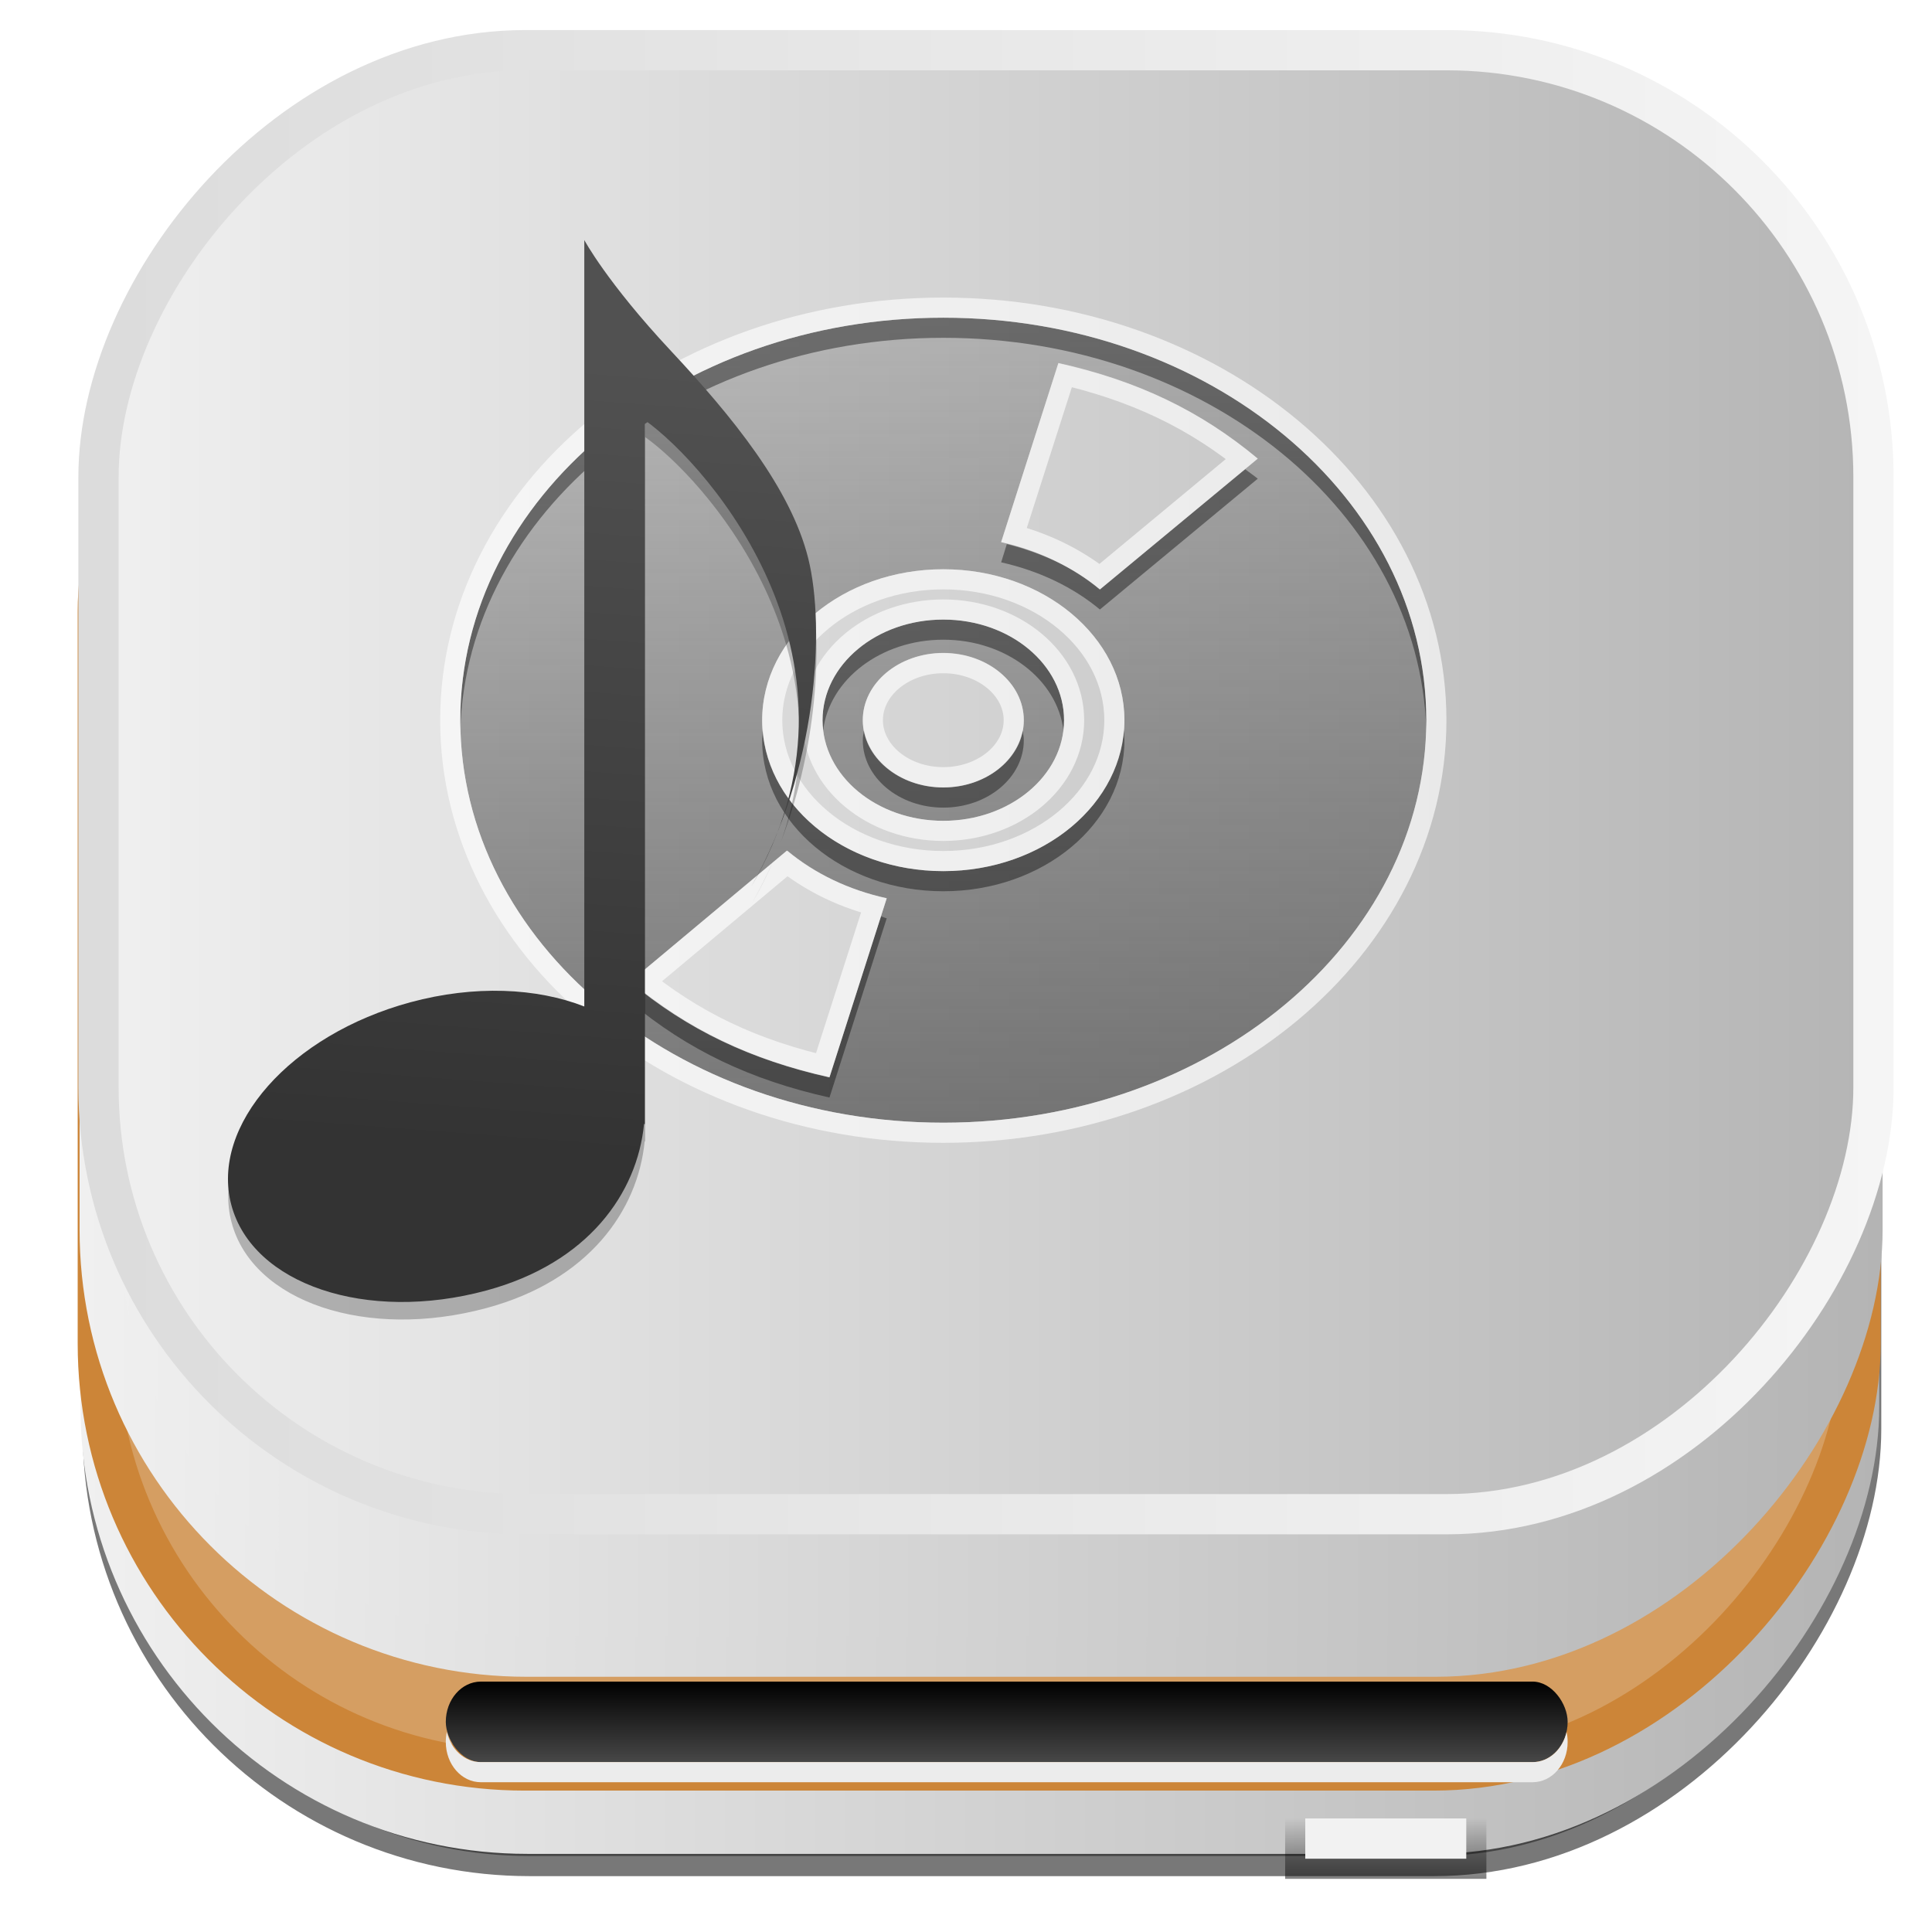 <?xml version="1.0" encoding="UTF-8" standalone="no"?>
<!-- Created with Inkscape (http://www.inkscape.org/) -->
<svg id="svg4511" xmlns:rdf="http://www.w3.org/1999/02/22-rdf-syntax-ns#" xmlns="http://www.w3.org/2000/svg" height="48px" width="48px" version="1.1" xmlns:cc="http://creativecommons.org/ns#" xmlns:xlink="http://www.w3.org/1999/xlink" xmlns:dc="http://purl.org/dc/elements/1.1/">
 <defs id="defs4513">
  <filter id="filter3174" color-interpolation-filters="sRGB">
   <feGaussianBlur id="feGaussianBlur3176" stdDeviation="1.71"/>
  </filter>
  <linearGradient id="linearGradient3254" y2="7.016" gradientUnits="userSpaceOnUse" x2="45.448" gradientTransform="matrix(1.006 0 0 .994 -175.86 -30.712)" y1="92.54" x1="45.448">
   <stop id="stop3750" offset="0"/>
   <stop id="stop3752" style="stop-opacity:.588" offset="1"/>
  </linearGradient>
  <filter id="filter3174-7" color-interpolation-filters="sRGB">
   <feGaussianBlur id="feGaussianBlur3176-58" stdDeviation="1.71"/>
  </filter>
  <linearGradient id="linearGradient8374" y2="7.016" gradientUnits="userSpaceOnUse" x2="45.448" gradientTransform="matrix(1.006 0 0 .994 108.29 -24.643)" y1="92.54" x1="45.448">
   <stop id="stop3750-50" offset="0"/>
   <stop id="stop3752-42" style="stop-opacity:.588" offset="1"/>
  </linearGradient>
  <filter id="filter3174-41" color-interpolation-filters="sRGB">
   <feGaussianBlur id="feGaussianBlur3176-9" stdDeviation="1.71"/>
  </filter>
  <linearGradient id="ButtonShadow-6" x1="45.448" gradientUnits="userSpaceOnUse" y1="92.54" gradientTransform="scale(1.006 .994)" x2="45.448" y2="7.016">
   <stop id="stop3750-9" offset="0"/>
   <stop id="stop3752-33" style="stop-opacity:.588" offset="1"/>
  </linearGradient>
  <filter id="filter3174-57" color-interpolation-filters="sRGB">
   <feGaussianBlur id="feGaussianBlur3176-42" stdDeviation="1.71"/>
  </filter>
  <filter id="filter3174-76" color-interpolation-filters="sRGB">
   <feGaussianBlur id="feGaussianBlur3176-51" stdDeviation="1.71"/>
  </filter>
  <filter id="filter3174-3" color-interpolation-filters="sRGB">
   <feGaussianBlur id="feGaussianBlur3176-47" stdDeviation="1.71"/>
  </filter>
  <filter id="filter3174-65" color-interpolation-filters="sRGB">
   <feGaussianBlur id="feGaussianBlur3176-0" stdDeviation="1.71"/>
  </filter>
  <linearGradient id="linearGradient10848" y2="-23.714" gradientUnits="userSpaceOnUse" x2="46.689" y1="-23.714" x1="2">
   <stop id="stop4329" style="stop-color:#f0f0f0" offset="0"/>
   <stop id="stop4331" style="stop-color:#b4b4b4" offset="1"/>
  </linearGradient>
  <linearGradient id="linearGradient10968" y2="7.016" gradientUnits="userSpaceOnUse" x2="45.448" gradientTransform="matrix(1.006 0 0 .994 88.061 -64.071)" y1="92.54" x1="45.448">
   <stop id="stop3750-53" offset="0"/>
   <stop id="stop3752-85" style="stop-opacity:.588" offset="1"/>
  </linearGradient>
  <linearGradient id="linearGradient4327-0">
   <stop id="stop4329-1" style="stop-color:#f0f0f0" offset="0"/>
   <stop id="stop4331-2" style="stop-color:#b4b4b4" offset="1"/>
  </linearGradient>
  <linearGradient id="linearGradient11027" y2="-23.714" xlink:href="#linearGradient4327-0" gradientUnits="userSpaceOnUse" y1="-23.714" gradientTransform="translate(.084 .114)" x2="46.689" x1="2"/>
  <linearGradient id="linearGradient11061" y2="-23.714" gradientUnits="userSpaceOnUse" y1="-23.714" gradientTransform="translate(.037 -2.714)" x2="46.689" x1="2">
   <stop id="stop4629" style="stop-color:#d59e62" offset="0"/>
   <stop id="stop4633" style="stop-color:#d59e62" offset="1"/>
  </linearGradient>
  <linearGradient id="linearGradient11086" y2="-24.286" gradientUnits="userSpaceOnUse" x2="46.327" gradientTransform="translate(.4)" y1="-24.286" x1="1.53">
   <stop id="stop3226" style="stop-color:#cc8538" offset="0"/>
   <stop id="stop3228" style="stop-color:#cc8538" offset="1"/>
  </linearGradient>
  <linearGradient id="linearGradient11109" y2="-23.714" xlink:href="#linearGradient4327-0" gradientUnits="userSpaceOnUse" y1="-23.714" gradientTransform="translate(.357 .623)" x2="46.689" x1="2"/>
  <linearGradient id="linearGradient11134" y2="-21.458" xlink:href="#linearGradient4327-0" gradientUnits="userSpaceOnUse" x2="46.773" y1="-21.458" x1="1.977"/>
  <linearGradient id="linearGradient11142" y2="-23.714" xlink:href="#linearGradient4327-0" gradientUnits="userSpaceOnUse" x2="46.689" y1="-23.714" x1="2"/>
  <linearGradient id="linearGradient11150" y2="-19.535" gradientUnits="userSpaceOnUse" x2="47.046" y1="-19.535" x1="2.755">
   <stop id="stop3599" style="stop-color:#dcdcdc" offset="0"/>
   <stop id="stop3601" style="stop-color:#f5f5f5" offset="1"/>
  </linearGradient>
  <filter id="filter3174-34" color-interpolation-filters="sRGB">
   <feGaussianBlur id="feGaussianBlur3176-01" stdDeviation="1.71"/>
  </filter>
  <linearGradient id="linearGradient4603" y2="7.016" gradientUnits="userSpaceOnUse" x2="45.448" gradientTransform="matrix(1.006 0 0 .994 -25.979 57.897)" y1="92.54" x1="45.448">
   <stop id="stop3750-96" offset="0"/>
   <stop id="stop3752-39" style="stop-opacity:.588" offset="1"/>
  </linearGradient>
  <filter id="filter3174-2" color-interpolation-filters="sRGB">
   <feGaussianBlur id="feGaussianBlur3176-44" stdDeviation="1.71"/>
  </filter>
  <filter id="filter4180-8" height="3.83" width="1.229" color-interpolation-filters="sRGB" y="-1.415" x="-.114">
   <feGaussianBlur id="feGaussianBlur4182-1" stdDeviation="3.537"/>
  </filter>
  <radialGradient id="radialGradient4138-7" cx="48" gradientUnits="userSpaceOnUse" cy="84" r="30" gradientTransform="matrix(1.067 0 0 .067 -3.2 77.4)">
   <stop id="stop3315-1" style="stop-color:#4dbeff" offset="0"/>
   <stop id="stop4186-5" style="stop-color:#1379ff;stop-opacity:.65" offset=".672"/>
   <stop id="stop3317-6" style="stop-color:#06f;stop-opacity:0" offset="1"/>
  </radialGradient>
  <filter id="filter3174-1" color-interpolation-filters="sRGB">
   <feGaussianBlur id="feGaussianBlur3176-512" stdDeviation="1.71"/>
  </filter>
  <filter id="filter4180-5" height="3.83" width="1.229" color-interpolation-filters="sRGB" y="-1.415" x="-.114">
   <feGaussianBlur id="feGaussianBlur4182-16" stdDeviation="3.537"/>
  </filter>
  <filter id="filter3174-10" color-interpolation-filters="sRGB">
   <feGaussianBlur id="feGaussianBlur3176-017" stdDeviation="1.71"/>
  </filter>
  <filter id="filter3174-93" color-interpolation-filters="sRGB">
   <feGaussianBlur id="feGaussianBlur3176-3" stdDeviation="1.71"/>
  </filter>
  <filter id="filter4180-7" height="3.83" width="1.229" color-interpolation-filters="sRGB" y="-1.415" x="-.114">
   <feGaussianBlur id="feGaussianBlur4182-6" stdDeviation="3.537"/>
  </filter>
  <filter id="filter3174-19" color-interpolation-filters="sRGB">
   <feGaussianBlur id="feGaussianBlur3176-19" stdDeviation="1.71"/>
  </filter>
  <filter id="filter3407" height="1.263" width="1.221" color-interpolation-filters="sRGB" y="-.131" x="-.11">
   <feGaussianBlur id="feGaussianBlur3409" stdDeviation="2.3"/>
  </filter>
  <clipPath id="clipPath3403">
   <path id="path3405" d="m-72.688 6.906v67.5h82.344v-67.5h-82.344zm40.688 13.094c13.248 0 24 8.96 24 20s-10.752 20-24 20-24-8.96-24-20 10.752-20 24-20zm5.719 2.25-2.844 8.906c1.884 0.423 3.566 1.227 4.906 2.344l7.844-6.5c-2.867-2.389-5.99-3.876-9.906-4.75zm-5.719 10.25c-4.968 0-9 3.36-9 7.5s4.032 7.5 9 7.5 9-3.36 9-7.5-4.032-7.5-9-7.5zm0 2.5c3.312 0 6 2.24 6 5-0 2.76-2.688 5-6 5-3.312-0-6-2.24-6-5s2.688-5 6-5zm0 1.656c-2.208 0-4 1.504-4 3.344s1.792 3.344 4 3.344c2.208 0 4-1.504 4-3.344s-1.792-3.344-4-3.344zm-7.781 9.844-7.781 6.5c2.867 2.389 5.99 3.876 9.906 4.75l2.844-8.906c-1.901-0.418-3.586-1.222-4.938-2.344h-0.031z" style="fill:#fff"/>
  </clipPath>
  <linearGradient id="linearGradient3908" x1="5" gradientUnits="userSpaceOnUse" y1="64" gradientTransform="matrix(-.527 .527 -.527 -.527 123.49 79)" x2="123" y2="64">
   <stop id="stop3249" style="stop-color:#fff;stop-opacity:0" offset="0"/>
   <stop id="stop3255" style="stop-color:#ffdc4f;stop-opacity:0" offset="0.3"/>
   <stop id="stop3295" style="stop-color:#f685af;stop-opacity:.439" offset=".5"/>
   <stop id="stop3257" style="stop-color:#ffdc4f;stop-opacity:0" offset="0.7"/>
   <stop id="stop3253" style="stop-color:#fff;stop-opacity:0" offset="1"/>
  </linearGradient>
  <filter id="filter3174-31" color-interpolation-filters="sRGB">
   <feGaussianBlur id="feGaussianBlur3176-76" stdDeviation="1.71"/>
  </filter>
  <linearGradient id="linearGradient13399" x1="69.649" xlink:href="#ButtonShadow-6" gradientUnits="userSpaceOnUse" y1="89.131" gradientTransform="matrix(1.866 0 0 2.224 160.55 -78.137)" x2="69.016" y2="34.714"/>
  <filter id="filter3222" color-interpolation-filters="sRGB">
   <feGaussianBlur id="feGaussianBlur3224" stdDeviation="1.276"/>
  </filter>
  <radialGradient id="radialGradient2924" cx="59.894" gradientUnits="userSpaceOnUse" cy="61.922" r="33.714" gradientTransform="matrix(1 0 0 .838 0 10.06)">
   <stop id="stop3344" style="stop-opacity:0" offset="0"/>
   <stop id="stop3350" style="stop-opacity:0" offset="0.85"/>
   <stop id="stop2810" style="stop-opacity:.656" offset="1"/>
  </radialGradient>
  <linearGradient id="linearGradient2926" x1="26.18" gradientUnits="userSpaceOnUse" y1="61.922" x2="93.608" y2="61.922">
   <stop id="stop3332" style="stop-color:#fff;stop-opacity:.203" offset="0"/>
   <stop id="stop3334" style="stop-color:#fff;stop-opacity:.68" offset="1"/>
  </linearGradient>
  <linearGradient id="linearGradient2928" x1="25.22" gradientUnits="userSpaceOnUse" y1="61.922" x2="94.568" y2="61.922">
   <stop id="stop3364" style="stop-color:#4d4d4d" offset="0"/>
   <stop id="stop3366" style="stop-color:#fff" offset="1"/>
  </linearGradient>
  <linearGradient id="linearGradient13393" x1="73.016" gradientUnits="userSpaceOnUse" y1="89.131" gradientTransform="matrix(1.346 0 0 1.617 -24.621 -21.393)" x2="73.016" y2="34.607">
   <stop id="stop2788" style="stop-color:#d5aed1" offset="0"/>
   <stop id="stop2790" style="stop-color:#f9ecd2" offset="1"/>
  </linearGradient>
  <linearGradient id="linearGradient13390" x1="5" gradientUnits="userSpaceOnUse" y1="64" gradientTransform="matrix(.527 .527 -.527 .527 56 11.506)" x2="123" y2="64">
   <stop id="stop3235" style="stop-color:#fff;stop-opacity:0" offset="0"/>
   <stop id="stop3297" style="stop-color:#fff;stop-opacity:0" offset="0.3"/>
   <stop id="stop3241" style="stop-color:#fff" offset=".5"/>
   <stop id="stop3299" style="stop-color:#fff;stop-opacity:0" offset="0.7"/>
   <stop id="stop3237" style="stop-color:#fff;stop-opacity:0" offset="1"/>
  </linearGradient>
  <linearGradient id="linearGradient13387" x1="5" xlink:href="#linearGradient3265" gradientUnits="userSpaceOnUse" y1="64" gradientTransform="matrix(-.386 .638 -.638 -.386 121.54 62.873)" x2="123" y2="64"/>
  <linearGradient id="linearGradient3265">
   <stop id="stop3267" style="stop-color:#fff;stop-opacity:0" offset="0"/>
   <stop id="stop3269" style="stop-color:#add8e4;stop-opacity:0" offset="0.35"/>
   <stop id="stop3271" style="stop-color:#a3d2e0;stop-opacity:.451" offset=".5"/>
   <stop id="stop3273" style="stop-color:#add8e4;stop-opacity:0" offset="0.65"/>
   <stop id="stop3882" style="stop-color:#fff;stop-opacity:0" offset="1"/>
  </linearGradient>
  <linearGradient id="linearGradient13384" x1="5" xlink:href="#linearGradient3265" gradientUnits="userSpaceOnUse" y1="64" gradientTransform="matrix(-.653 .36 -.36 -.653 120.82 97.803)" x2="123" y2="64"/>
  <linearGradient id="linearGradient13921" x1="50.875" gradientUnits="userSpaceOnUse" y1="34.75" x2="50.875" y2="79.819">
   <stop id="stop13372" style="stop-color:#fff" offset="0"/>
   <stop id="stop13374" style="stop-color:#fff;stop-opacity:0" offset="1"/>
  </linearGradient>
  <linearGradient id="linearGradient12520" y2="7.016" xlink:href="#ButtonShadow-6" gradientUnits="userSpaceOnUse" x2="45.448" gradientTransform="scale(1.006 .994)" y1="92.54" x1="45.448"/>
  <linearGradient id="linearGradient12562" y2="19.987" gradientUnits="userSpaceOnUse" x2="52.929" gradientTransform="translate(0 0)" y1="60" x1="52.929">
   <stop id="stop3769-84" style="stop-color:#4d4d4d;stop-opacity:.707" offset="0"/>
   <stop id="stop3771-13" style="stop-color:#4d4d4d;stop-opacity:.252" offset="1"/>
  </linearGradient>
  <linearGradient id="linearGradient12683" y2="85.982" gradientUnits="userSpaceOnUse" x2="71.672" gradientTransform="matrix(.5 0 0 .5 -1.571 2.179)" y1="89" x1="71.672">
   <stop id="stop3450-67-4" offset="0"/>
   <stop id="stop3452-12-8" style="stop-opacity:0" offset="1"/>
  </linearGradient>
  <linearGradient id="linearGradient12693" y2="84.029" gradientUnits="userSpaceOnUse" x2="46.178" gradientTransform="matrix(.5 0 0 .5 1.071 2.179)" y1="80" x1="46.178">
   <stop id="stop4227-3-1" offset="0"/>
   <stop id="stop4229-6-4" style="stop-color:#484848" offset="1"/>
  </linearGradient>
  <filter id="filter3832" color-interpolation-filters="sRGB">
   <feGaussianBlur id="feGaussianBlur3834" stdDeviation="0.769"/>
  </filter>
  <clipPath id="clipPath2862">
   <path id="path2864" d="m0 0v96h96v-96h-96zm12 6h72c3.324 0 6 2.676 6 6v72c0 3.324-2.676 6-6 6h-72c-3.324 0-6-2.676-6-6v-72c0-3.324 2.676-6 6-6z" style="fill:#f0f"/>
  </clipPath>
  <clipPath id="clipPath3613-39">
   <rect id="rect3615-63" style="fill:#fff" rx="6" ry="6" height="84" width="84" y="6" x="6"/>
  </clipPath>
  <linearGradient id="linearGradient3613-48" x1="48" gradientUnits="userSpaceOnUse" y1="20.221" x2="48" y2="138.66">
   <stop id="stop3739-06" style="stop-color:#fff" offset="0"/>
   <stop id="stop3741-44" style="stop-color:#fff;stop-opacity:0" offset="1"/>
  </linearGradient>
  <filter id="filter3794-7" height="1.384" width="1.384" color-interpolation-filters="sRGB" y="-.192" x="-.192">
   <feGaussianBlur id="feGaussianBlur3796-18" stdDeviation="5.28"/>
  </filter>
  <filter id="filter3174-30" color-interpolation-filters="sRGB">
   <feGaussianBlur id="feGaussianBlur3176-33" stdDeviation="1.71"/>
  </filter>
  <linearGradient id="linearGradient5238" y2="22.03" gradientUnits="userSpaceOnUse" x2="75.404" gradientTransform="matrix(1.195 0 0 1.195 -17.36 92.472)" y1="83.017" x1="70.782">
   <stop id="stop3279" style="stop-color:#333" offset="0"/>
   <stop id="stop3281-1" style="stop-color:#515151" offset="1"/>
  </linearGradient>
 </defs>
 <g id="layer1">
  <rect id="rect810-9" style="opacity:.53;stroke:#000;fill:#333" transform="scale(1,-1)" ry="10.607" height="43.689" width="43.689" y="-46.112" x="2.551"/>
  <rect id="rect810" style="stroke:url(#linearGradient11142);fill:url(#linearGradient10848)" transform="scale(1,-1)" ry="10.607" height="43.689" width="43.689" y="-45.559" x="2.5"/>
  <rect id="rect3745" style="opacity:.9;filter:url(#filter3174);display:none;fill:url(#linearGradient3254)" rx="6" ry="6" height="85" width="86" y="-23.712" x="-170.86"/>
  <rect id="rect3745-1" style="opacity:.9;filter:url(#filter3174-7);display:none;fill:url(#linearGradient8374)" rx="6" ry="6" height="85" width="86" y="-17.643" x="113.29"/>
  <g id="layer2" style="display:none" transform="translate(-111.44 -124.36)">
   <rect id="rect3745-9" style="opacity:.9;filter:url(#filter3174-41);fill:url(#ButtonShadow-6)" rx="6" ry="6" height="85" width="86" y="7" x="5"/>
  </g>
  <g id="layer2-7" style="display:none" transform="translate(-218.05 -238.16)">
   <rect id="rect3745-2" style="opacity:.9;filter:url(#filter3174-57);fill:url(#ButtonShadow-6)" rx="6" ry="6" height="85" width="86" y="7" x="5"/>
  </g>
  <g id="layer2-1" style="display:none" transform="translate(-106.2 -48.076)">
   <path id="rect3745-24" style="opacity:.9;filter:url(#filter3174-76);fill:url(#ButtonShadow-6)" d="m11 7c-3.324 0-6 2.676-6 6v73c0 3.324 2.676 6 6 6h74c3.324 0 6-2.676 6-6v-73c0-3.324-2.676-6-6-6h-5v2.5c1.47 0.741 2.5 2.242 2.5 4 0 2.484-2.016 4.5-4.5 4.5s-4.5-2.016-4.5-4.5c0-1.758 1.03-3.259 2.5-4v-2.5h-8v2.5c1.47 0.741 2.5 2.242 2.5 4 0 2.484-2.016 4.5-4.5 4.5s-4.5-2.016-4.5-4.5c0-1.758 1.03-3.259 2.5-4v-2.5h-8v2.5c1.47 0.741 2.5 2.242 2.5 4 0 2.484-2.016 4.5-4.5 4.5s-4.5-2.016-4.5-4.5c0-1.758 1.03-3.259 2.5-4v-2.5h-8v2.5c1.47 0.741 2.5 2.242 2.5 4 0 2.484-2.016 4.5-4.5 4.5s-4.5-2.016-4.5-4.5c0-1.758 1.03-3.259 2.5-4v-2.5h-8v2.5c1.47 0.741 2.5 2.242 2.5 4 0 2.484-2.016 4.5-4.5 4.5s-4.5-2.016-4.5-4.5c0-1.758 1.03-3.259 2.5-4v-2.5h-8v2.5c1.47 0.741 2.5 2.242 2.5 4 0 2.484-2.016 4.5-4.5 4.5s-4.5-2.016-4.5-4.5c0-1.758 1.03-3.259 2.5-4v-2.5h-5z"/>
  </g>
  <g id="layer2-0" style="display:none" transform="translate(28.835 -121.51)">
   <rect id="rect3745-5" style="opacity:.9;filter:url(#filter3174-3);fill:url(#ButtonShadow-6)" rx="6" ry="6" height="85" width="86" y="7" x="5"/>
  </g>
  <rect id="rect3745-19" style="opacity:.9;filter:url(#filter3174-65);display:none;fill:url(#linearGradient10968)" rx="6" ry="6" height="85" width="86" y="-57.071" x="93.061"/>
  <rect id="rect810-4-0" style="stroke:url(#linearGradient11086);fill:url(#linearGradient11061)" transform="scale(1,-1)" ry="10.607" height="39.403" width="43.796" y="-43.987" x="2.43"/>
  <rect id="rect810-4" style="stroke:url(#linearGradient11134);fill:url(#linearGradient11027)" transform="scale(1,-1)" ry="10.607" height="39.403" width="43.796" y="-41.159" x="2.477"/>
  <rect id="rect810-4-8" style="stroke:url(#linearGradient11150);fill:url(#linearGradient11109)" transform="scale(1,-1)" ry="10.607" height="36.373" width="44.099" y="-37.62" x="2.447"/>
  <rect id="rect3745-51" style="opacity:.9;filter:url(#filter3174-34);display:none;fill:url(#linearGradient4603)" rx="6" ry="6" height="85" width="86" y="64.897" x="-20.979"/>
  <g id="layer2-3" style="display:none" transform="translate(-13.859 48.458)">
   <rect id="rect3745-7" style="opacity:.9;filter:url(#filter3174-2);fill:url(#ButtonShadow-6)" rx="6" ry="6" height="85" width="86" y="7" x="5"/>
  </g>
  <g id="layer2-75" style="display:none" transform="translate(-10.286 84.214)">
   <rect id="rect3745-20" style="opacity:.9;filter:url(#filter3174-1);fill:url(#ButtonShadow-6)" rx="6" ry="6" height="85" width="86" y="7" x="5"/>
  </g>
  <g id="layer5-3" style="display:none" transform="translate(-10.286 84.214)">
   <rect id="rect3323" style="opacity:.6;filter:url(#filter4180-8);display:inline;fill:#06f" rx="6.744" ry="6" height="6" width="74.179" y="80" x="10.911"/>
   <rect id="rect3311" style="fill:url(#radialGradient4138-7);display:inline" rx="5.818" ry="4" height="4" width="64" y="81" x="16"/>
  </g>
  <g id="layer2-37" style="display:none" transform="translate(22.857 122.64)">
   <rect id="rect3745-6" style="opacity:.9;filter:url(#filter3174-10);fill:url(#ButtonShadow-6)" rx="6" ry="6" height="85" width="86" y="7" x="5"/>
  </g>
  <g id="layer5-2" style="display:none" transform="translate(22.857 122.64)">
   <rect id="rect3323-7" style="opacity:.6;filter:url(#filter4180-5);display:inline;fill:#06f" rx="6.744" ry="6" height="6" width="74.179" y="80" x="10.911"/>
   <rect id="rect3311-0" style="fill:url(#radialGradient4138-7);display:inline" rx="5.818" ry="4" height="4" width="64" y="81" x="16"/>
  </g>
  <g id="layer2-17" style="display:none" transform="translate(15.342 112.14)">
   <rect id="rect3745-4" style="opacity:.9;filter:url(#filter3174-93);fill:url(#ButtonShadow-6)" rx="6" ry="6" height="85" width="86" y="7" x="5"/>
  </g>
  <g id="layer2-19" style="display:none" transform="translate(119.69 80.928)">
   <rect id="rect3745-72" style="opacity:.9;filter:url(#filter3174-19);fill:url(#ButtonShadow-6)" rx="6" ry="6" height="85" width="86" y="7" x="5"/>
  </g>
  <g id="layer5-4" style="display:none" transform="translate(119.69 80.928)">
   <rect id="rect3323-5" style="opacity:.6;filter:url(#filter4180-7);display:inline;fill:#06f" rx="6.744" ry="6" height="6" width="74.179" y="80" x="10.911"/>
   <rect id="rect3311-1" style="fill:url(#radialGradient4138-7);display:inline" rx="5.818" ry="4" height="4" width="64" y="81" x="16"/>
  </g>
  <g id="layer2-4" style="display:none" transform="translate(194.03 83.353)">
   <rect id="rect3745-3" style="opacity:.9;filter:url(#filter3174-31);fill:url(#linearGradient12520)" rx="6" ry="6" height="85" width="86" y="7" x="5"/>
  </g>
  <g id="layer4-5" transform="matrix(.5 0 0 .5 -.564 -2.107)">
   <path id="path3340" style="fill:url(#linearGradient12562)" d="m48 20c-13.248 0-24 8.96-24 20s10.752 20 24 20c13.248 0 24-8.96 24-20s-10.752-20-24-20zm5.719 2.266c3.916 0.875 7.039 2.35 9.906 4.74l-7.844 6.51c-1.34-1.117-3.022-1.947-4.906-2.37l2.844-8.88zm-5.719 10.234c4.968-0 9 3.36 9 7.5-0 4.14-4.032 7.5-9 7.5-4.968 0-9-3.36-9-7.5 0-4.14 4.032-7.5 9-7.5zm0 2.5c-3.312-0-6 2.24-6 5s2.688 5 6 5c3.312 0 6-2.24 6-5s-2.688-5-6-5zm0 1.667c2.208 0 4 1.493 4 3.333s-1.792 3.333-4 3.333c-2.208-0.001-4-1.494-4-3.334 0-1.84 1.792-3.333 4-3.333zm-7.781 9.818h0.031c1.352 1.122 3.037 1.952 4.938 2.37l-2.844 8.88c-3.916-0.875-7.039-2.35-9.906-4.74l7.781-6.51z"/>
   <path id="path3383" style="opacity:.4" d="m48 20c-13.248 0-24 8.96-24 20 0 0.167-0.005 0.334 0 0.5 0.319-10.809 10.953-19.5 24-19.5s23.681 8.691 24 19.5c0.005-0.166 0-0.333 0-0.5 0-11.04-10.752-20-24-20zm15 7.531-7.219 5.969c-1.271-1.059-2.859-1.809-4.625-2.25l-0.281 0.906c1.884 0.423 3.566 1.227 4.906 2.344l7.844-6.5c-0.203-0.169-0.42-0.309-0.625-0.469zm-15 7.469c-3.312-0-6 2.24-6 5 0 0.172 0.011 0.332 0.031 0.5 0.308-2.52 2.864-4.5 5.969-4.5s5.661 1.98 5.969 4.5c0.02-0.168 0.031-0.328 0.031-0.5 0-2.76-2.688-5-6-5zm-8.969 5.5c-0.012 0.163-0.031 0.334-0.031 0.5 0 4.14 4.032 7.5 9 7.5s9-3.36 9-7.5c0-0.166-0.019-0.337-0.031-0.5-0.305 3.91-4.2 7-8.969 7-4.769 0-8.664-3.09-8.969-7zm5.031 0c-0.031 0.168-0.062 0.325-0.062 0.5 0 1.84 1.792 3.344 4 3.344 2.208 0 4-1.504 4-3.344 0-0.175-0.031-0.332-0.062-0.5-0.297 1.596-1.939 2.844-3.938 2.844-1.998-0-3.641-1.248-3.938-2.844zm0.844 9.25-2.562 8c-3.64-0.813-6.581-2.18-9.282-4.281l-0.624 0.531c2.867 2.389 5.99 3.876 9.906 4.75l2.844-8.906c-0.099-0.022-0.184-0.07-0.282-0.094z"/>
   <path id="path3401" style="opacity:.8;filter:url(#filter3407);stroke:#fff;stroke-linecap:square;stroke-width:2;fill:none" d="m-32 20c-13.248 0-24 8.96-24 20s10.752 20 24 20c13.248 0 24-8.96 24-20s-10.752-20-24-20zm5.719 2.266c3.916 0.875 7.039 2.35 9.906 4.74l-7.844 6.51c-1.341-1.117-3.022-1.946-4.906-2.37l2.844-8.88zm-5.719 10.234c4.968-0 9 3.36 9 7.5-0 4.14-4.032 7.5-9 7.5-4.968 0-9-3.36-9-7.5 0-4.14 4.032-7.5 9-7.5zm0 2.5c-3.312-0-6 2.24-6 5s2.688 5 6 5c3.312 0 6-2.24 6-5s-2.688-5-6-5zm0 1.667c2.208 0 4 1.493 4 3.333s-1.792 3.333-4 3.333c-2.208-0.001-4-1.494-4-3.334 0-1.84 1.792-3.333 4-3.333zm-7.781 9.818h0.031c1.352 1.122 3.037 1.952 4.938 2.37l-2.844 8.88c-3.916-0.875-7.039-2.35-9.906-4.74l7.781-6.51z" clip-path="url(#clipPath3403)" transform="translate(80)"/>
  </g>
  <g id="layer5-02" style="display:none" transform="translate(194.03 83.353)">
   <g id="g3836" style="display:inline" transform="matrix(.707 0 0 .707 23.398 -22.712)">
    <path id="path3185" style="opacity:.6;fill-rule:evenodd;filter:url(#filter3222);display:inline;fill:url(#linearGradient13399)" transform="matrix(.742 0 0 .756 -146.02 35.217)" d="m272.33-0.949c-33.672 0-61 27.104-61 60.5s27.328 60.5 61 60.5 61-27.104 61-60.5-27.328-60.5-61-60.5zm0 40c11.316-0 20.5 9.184 20.5 20.5s-9.184 20.5-20.5 20.5-20.5-9.184-20.5-20.5 9.184-20.5 20.5-20.5z"/>
    <path id="path3307" style="opacity:.3;fill:#fff;display:inline;fill-rule:evenodd" d="m56 58.416c-11.216 0-20.321 9.105-20.321 20.321s9.105 20.321 20.321 20.321 20.321-9.105 20.321-20.321-9.105-20.321-20.321-20.321zm0 14.355c3.293 0 5.966 2.673 5.966 5.966 0 3.293-2.673 5.966-5.966 5.966-3.293 0-5.966-2.673-5.966-5.966 0-3.293 2.673-5.966 5.966-5.966z"/>
    <path id="path3328" style="opacity:.5;fill-rule:evenodd;stroke:url(#linearGradient2926);stroke-linecap:round;stroke-width:3.427;display:inline;fill:url(#radialGradient2924)" transform="matrix(0 .376 -.452 0 84.002 56.19)" d="m92.58 61.922a32.686 27.208 0 1 1 -65.371 0 32.686 27.208 0 1 1 65.371 0z"/>
    <path id="path3352" style="opacity:.6;stroke:url(#linearGradient2928);stroke-linecap:round;stroke-width:7.54;display:inline;fill:none" transform="matrix(0 .171 -.206 0 68.728 68.488)" d="m92.58 61.922a32.686 27.208 0 1 1 -65.371 0 32.686 27.208 0 1 1 65.371 0z"/>
    <path id="path3170" style="fill:url(#linearGradient13393);display:inline;fill-rule:evenodd" d="m56 34.74c-24.286 0-43.997 19.711-43.997 43.997s19.711 43.997 43.997 43.997 43.997-19.711 43.997-43.997-19.711-43.997-43.997-43.997zm0 28.337c8.644-0 15.66 7.016 15.66 15.66 0 8.644-7.016 15.66-15.66 15.66-8.644-0-15.66-7.016-15.66-15.66 0-8.644 7.016-15.66 15.66-15.66z"/>
    <path id="path3230" style="opacity:.6;fill:url(#linearGradient13390);display:inline;fill-rule:evenodd" d="m87.11 47.89c-17.173-17.173-45.048-17.173-62.221 0s-17.173 45.048-0 62.221 45.048 17.173 62.221 0 17.173-45.048 0-62.221zm-20.037 20.037c6.112 6.112 6.112 16.034-0 22.146-6.112 6.112-16.034 6.112-22.146 0-6.112-6.112-6.112-16.034 0-22.146 6.112-6.112 16.034-6.112 22.146 0z"/>
    <path id="path3259" style="opacity:.6;fill:url(#linearGradient13387);display:inline;fill-rule:evenodd" d="m93.643 101.78c12.567-20.783 5.912-47.85-14.867-60.423-20.779-12.572-47.846-5.912-60.419 14.867-12.572 20.779-5.912 47.846 14.867 60.416 20.779 12.58 47.846 5.91 60.419-14.86zm-24.245-14.673c-4.475 7.396-14.109 9.766-21.505 5.292-7.396-4.475-9.766-14.109-5.292-21.505 4.475-7.396 14.109-9.766 21.505-5.292 7.396 4.475 9.766 14.109 5.292 21.505z"/>
    <path id="path3231" style="opacity:.6;fill:url(#linearGradient13384);display:inline;fill-rule:evenodd" d="m77.212 117.55c21.277-11.71 29.038-38.484 17.334-59.762-11.709-21.277-38.48-29.043-59.758-17.334-21.277 11.709-29.043 38.48-17.334 59.756 11.709 21.277 38.48 29.043 59.757 17.334zm-13.662-24.83c-7.573 4.167-17.102 1.403-21.27-6.17-4.167-7.573-1.403-17.102 6.17-21.27 7.573-4.168 17.102-1.403 21.27 6.17 4.168 7.573 1.403 17.102-6.17 21.27z"/>
    <path id="path3243" style="fill:url(#linearGradient3908);display:inline;fill-rule:evenodd" d="m87.11 110.11c17.173-17.173 17.173-45.048 0-62.221s-45.048-17.173-62.221 0-17.173 45.048-0 62.221 45.048 17.173 62.221 0zm-20.037-20.037c-6.112 6.112-16.034 6.112-22.146-0-6.112-6.112-6.112-16.034 0-22.146 6.112-6.112 16.034-6.112 22.146 0 6.112 6.112 6.112 16.034 0 22.146z"/>
    <path id="path3304" style="opacity:.15;stroke:#000;stroke-linecap:round;stroke-width:9.048;display:inline;fill:none" transform="matrix(.57 0 0 .685 21.839 36.309)" d="m92.58 61.922a32.686 27.208 0 1 1 -65.371 0 32.686 27.208 0 1 1 65.371 0z"/>
    <path id="path13401" style="opacity:.8;fill:url(#linearGradient13921);display:inline;fill-rule:evenodd" d="m56 34.75c-24.286-0-44 19.714-44 44 0 21.988 16.168 40.214 37.25 43.469-20.527-3.25-36.25-21.07-36.25-42.501 0-23.736 19.264-43 43-43s43 19.264 43 43c0 21.435-15.723 39.253-36.25 42.5 21.082-3.26 37.25-21.48 37.25-43.47-0-24.286-19.714-44-44-44zm-14.312 50.312c2.17 5.816 7.744 9.969 14.312 9.969 6.569 0 12.143-4.153 14.312-9.969-2.433 5.495-7.92 9.344-14.312 9.344-6.392 0-11.88-3.849-14.312-9.344z"/>
   </g>
  </g>
  <g id="g12689" transform="matrix(.871 0 0 1 3.174 -.4)">
   <rect id="rect3308-7" style="fill:url(#linearGradient12693)" rx="1" ry="1" height="2" width="32" y="42.179" x="9.072"/>
   <path id="rect3319" style="fill:#ececec" d="m9.103 43.429c-0.021 0.08-0.031 0.163-0.031 0.25 0 0.554 0.446 1 1 1h30c0.554 0 1-0.446 1-1 0-0.086-0.011-0.17-0.031-0.25-0.111 0.432-0.501 0.75-0.969 0.75h-30c-0.467 0-0.858-0.318-0.969-0.75z"/>
  </g>
  <rect id="rect3330" style="opacity:.5;fill:url(#linearGradient12683)" rx="0" ry="0" height="1.974" width="5" y="44.705" x="31.929"/>
  <rect id="rect3328" style="fill:#f2f2f2" height="1" width="4" y="45.179" x="32.429"/>
  <g id="layer2-2" style="display:none" transform="translate(-43.873 119.73)">
   <rect id="rect3745-0" style="opacity:.9;filter:url(#filter3174-30);fill:url(#ButtonShadow-6)" clip-path="url(#clipPath2862)" rx="6" ry="6" height="85" width="86" y="7" x="5"/>
  </g>
  <g id="layer5-1" style="display:none" transform="translate(-43.873 119.73)">
   <rect id="rect3171-3" style="opacity:.1;filter:url(#filter3794-7);stroke:#fff;stroke-linecap:round;stroke-width:.5;fill:url(#linearGradient3613-48)" clip-path="url(#clipPath3613-39)" rx="12" ry="12" height="66" width="66" y="15" x="15"/>
  </g>
  <g id="layer3-5" transform="matrix(.4 0 0 .4 .866 -1.216)">
   <path id="path3031" style="opacity:.5;filter:url(#filter3832)" d="m34.156 19v47.625c-2.955-1.157-6.827-1.328-10.812-0.25-7.448 2.015-12.437 7.65-11.125 12.594 1.312 4.944 8.396 7.327 15.844 5.312 6.327-1.712 9.393-6.047 9.812-10.344h0.031v-43.75c3.727 2.658 12.764 12.968 8.438 25.125 2.396-6.237 2.614-12.926 1.718-16.531-1.084-4.361-4.745-8.857-8.531-12.906-3.977-4.254-5.375-6.875-5.375-6.875zm11.75 37.406c-0.402 0.934-0.867 1.859-1.375 2.75 0.539-0.922 0.996-1.844 1.375-2.75z"/>
   <g id="g3149" transform="matrix(.674 0 0 .674 3.534 -53.262)">
    <path id="path3261" style="fill:url(#linearGradient5238)" d="m45.39 105.66v70.626c-4.381-1.716-10.107-1.989-16.015-0.391-11.043 2.987-18.458 11.348-16.512 18.679 1.946 7.33 12.465 10.871 23.508 7.883 9.382-2.538 13.902-8.97 14.524-15.341h0.071v-64.865c6.097 4.349 21.759 22.535 9.834 42.943 6.028-10.571 6.834-23.734 5.227-30.201s-7.038-13.116-12.651-19.12c-5.897-6.307-7.984-10.215-7.984-10.215z"/>
   </g>
  </g>
 </g>
</svg>
